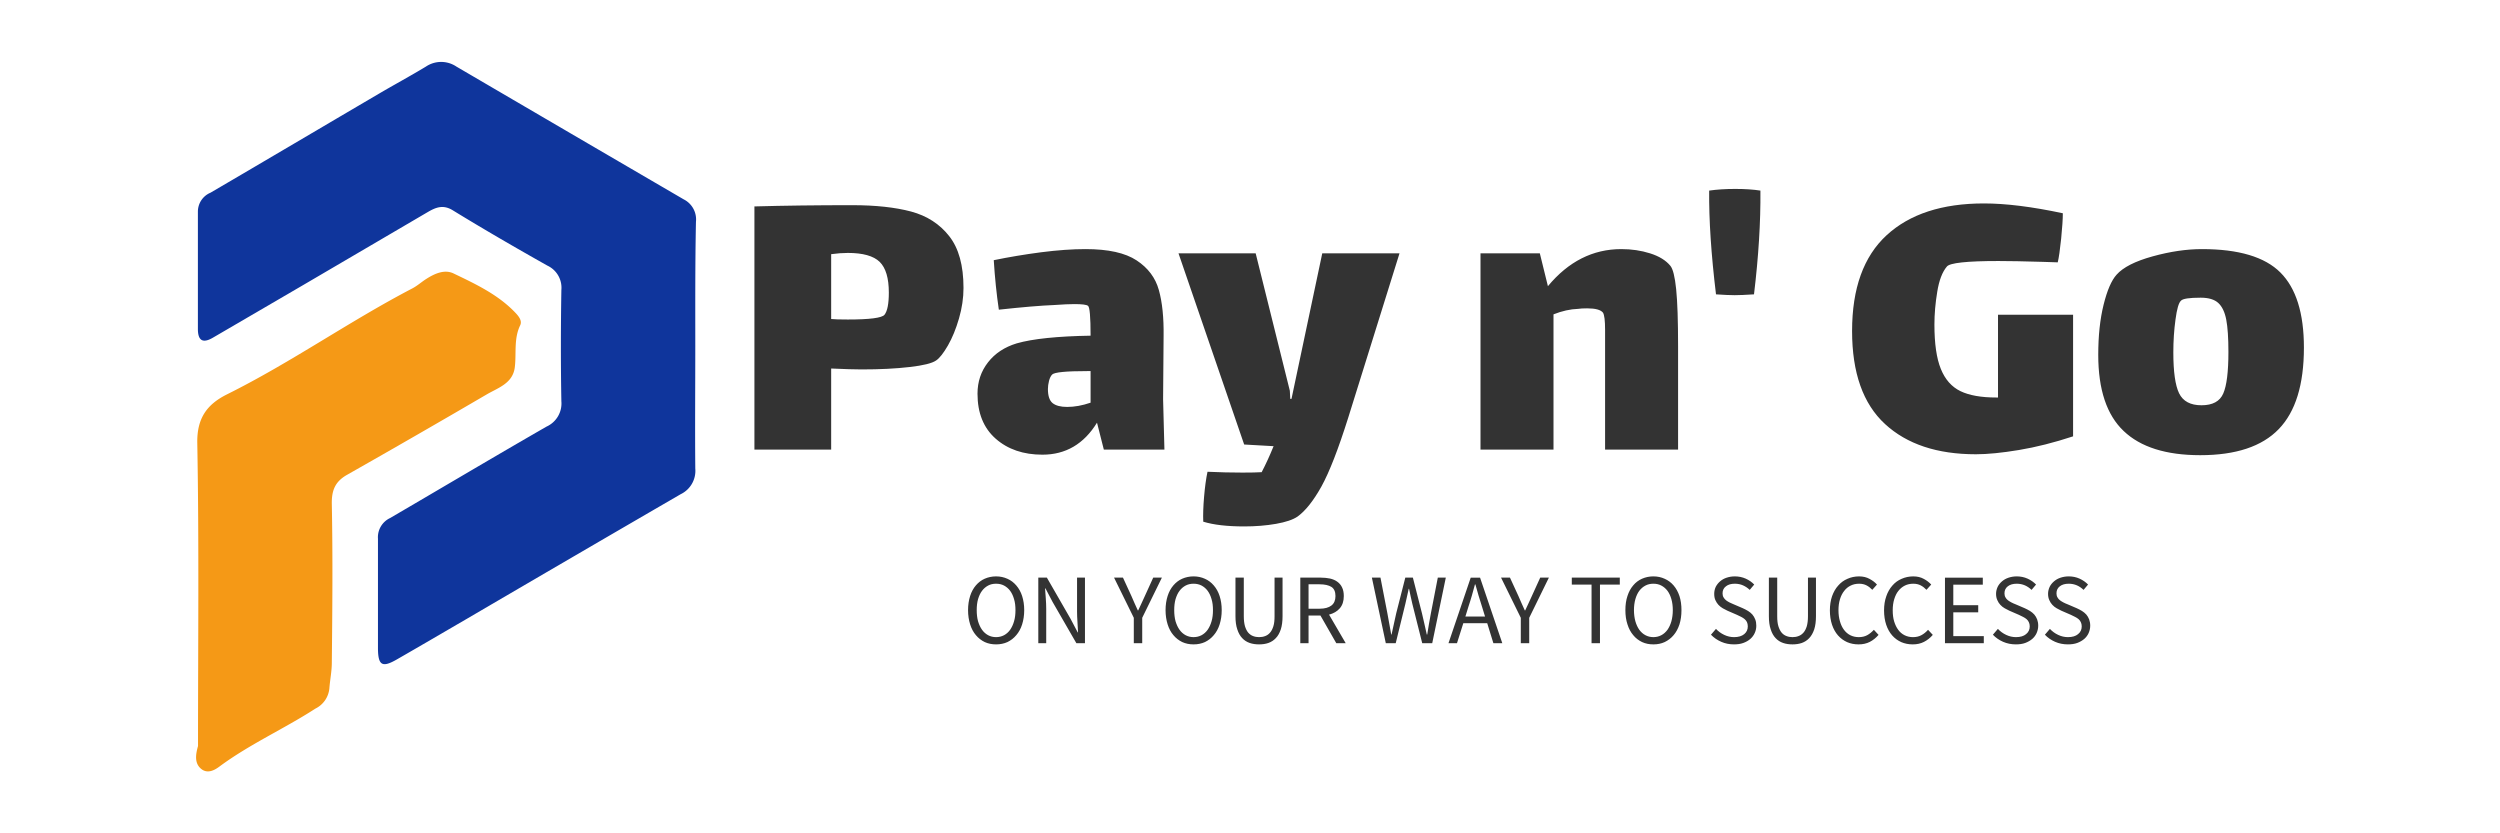 <?xml version="1.0"?>
<svg width="300" height="100" xmlns="http://www.w3.org/2000/svg" xmlns:svg="http://www.w3.org/2000/svg" preserveAspectRatio="xMidYMid meet" version="1.0">
 <title>Pay n&#x27; Go</title>

 <g class="layer">
  <title>Layer 1</title>
  <g class="icon-text-wrapper icon-svg-group iconsvg layer" fill="#333" id="svg_27">
   <g class="iconsvg-imagesvg" id="svg_3" transform="translate(0)">
    <g id="svg_4">
     <rect class="image-rect" fill="#333" fill-opacity="0" height="85.14" id="svg_5" stroke-width="2" width="60" x="23.53" y="7.43"/>
     <g id="svg_1">
      <svg class="image-svg-svg primary" height="85.14" id="svg_2" width="60" x="23.53" y="7.43">
       <g id="svg_6">
        <svg id="svg_19" viewBox="-0.007 -0.002 82.027 116.39" xmlns="http://www.w3.org/2000/svg">
         <title>Pay n&#x27; Go</title>
         <path d="m81.89,46.7c0,6.67 -0.06,13.34 0,20a4.26,4.26 0 0 1 -2.41,4.22q-17.68,10.26 -35.35,20.6c-3.74,2.17 -7.47,4.36 -11.22,6.51c-2.37,1.36 -3.06,1 -3.08,-1.82l0,-18a3.48,3.48 0 0 1 2,-3.39c8.56,-5 17.07,-10.06 25.66,-15a4.16,4.16 0 0 0 2.43,-4.16c-0.11,-6.08 -0.1,-12.17 0,-18.25a4,4 0 0 0 -2.3,-4c-5.22,-2.94 -10.41,-5.94 -15.51,-9.07c-1.62,-1 -2.83,-0.46 -4.15,0.31l-20.48,12l-14.7,8.57c-1.69,1 -2.49,0.5 -2.49,-1.42l0,-19.24a3.36,3.36 0 0 1 2.07,-3.11c9.2,-5.38 18.37,-10.81 27.56,-16.2c2.58,-1.52 5.22,-2.94 7.78,-4.49a4.48,4.48 0 0 1 5,0q18.64,10.91 37.3,21.79a3.68,3.68 0 0 1 2,3.67c-0.14,6.78 -0.11,13.65 -0.11,20.48z" fill="#0f359c" id="svg_21"/>
         <path d="m0.31,112.23c0,-16.56 0.18,-33.12 -0.12,-49.67c-0.08,-4.12 1.59,-6.37 4.82,-8c10.5,-5.21 20.09,-12 30.48,-17.42c0.8,-0.42 1.49,-1.05 2.26,-1.54c1.38,-0.88 3,-1.62 4.49,-0.9c3.64,1.75 7.35,3.48 10.2,6.51c0.54,0.58 1.07,1.29 0.72,2c-1.07,2.22 -0.6,4.59 -0.88,6.87c-0.32,2.66 -2.74,3.37 -4.62,4.47q-11.38,6.65 -22.84,13.15c-2,1.11 -2.61,2.55 -2.56,4.86c0.17,8.65 0.09,17.31 0,26c0,1.41 -0.3,2.81 -0.4,4.21a4.12,4.12 0 0 1 -2.28,3.31c-5.17,3.34 -10.82,5.85 -15.78,9.53c-0.79,0.59 -1.82,1.12 -2.79,0.5c-1.36,-0.93 -1.09,-2.49 -0.7,-3.88z" fill="#f59916" id="svg_20"/>
        </svg>
       </g>
      </svg>
     </g>
    </g>
   </g>
   <g id="svg_10" transform="translate(67, 15.24)">
    <g class="tp-name iconsvg-namesvg" data-gra="path-name" id="svg_11" transform="translate(0)">
     <g id="svg_12" transform="translate(43.53, 82.432) scale(1)">
      <g id="svg_13">
       <path d="m-5.67,-104.33q4.15,0 7.02,0.76q2.87,0.77 4.58,2.95q1.72,2.17 1.72,6.22l0,0q0,1.79 -0.54,3.66q-0.54,1.87 -1.33,3.25q-0.8,1.38 -1.41,1.79l0,0q-0.72,0.51 -3.18,0.79q-2.45,0.29 -5.78,0.29l0,0q-1.18,0 -3.64,-0.11l0,0l0,9.73l-9.21,0l0,-29.18q5.38,-0.15 11.77,-0.15l0,0zm3.84,13.15q0.52,-0.66 0.52,-2.66l0,0q0,-2.61 -1.1,-3.69q-1.11,-1.07 -3.82,-1.07l0,0q-0.92,0 -2,0.15l0,0l0,7.78q0.52,0.06 2,0.06l0,0q3.94,0 4.4,-0.57l0,0zm33.59,16.18l-7.27,0l-0.82,-3.23q-2.36,3.84 -6.55,3.84l0,0q-3.43,0 -5.61,-1.92q-2.18,-1.92 -2.18,-5.4l0,0q0,-2.15 1.26,-3.76q1.25,-1.61 3.45,-2.28l0,0q2.87,-0.82 8.86,-0.92l0,0q0,-3.38 -0.31,-3.58l0,0q-0.25,-0.21 -1.63,-0.21l0,0q-0.87,0 -2.41,0.11l0,0q-2.46,0.1 -6.66,0.56l0,0q-0.41,-2.77 -0.61,-5.94l0,0q2.71,-0.56 5.68,-0.95q2.97,-0.38 5.33,-0.38l0,0q4.09,0 6.14,1.36q2.05,1.35 2.66,3.55q0.62,2.2 0.57,5.58l0,0l-0.06,7.53l0.16,6.04zm-11.67,-5.12q1.33,0 2.81,-0.51l0,0l0,-3.79l-0.41,0q-3.79,0 -4.2,0.41l0,0q-0.25,0.26 -0.38,0.77q-0.13,0.51 -0.13,0.97l0,0q0,1.23 0.56,1.69q0.57,0.46 1.75,0.46l0,0zm30.61,-18.43l9.27,0l-6.15,19.71q-1.79,5.68 -3.22,8.27q-1.44,2.58 -2.87,3.61l0,0q-0.82,0.56 -2.58,0.87q-1.77,0.31 -3.82,0.31l0,0q-3.07,0 -4.91,-0.57l0,0q-0.05,-1.23 0.1,-2.99q0.15,-1.77 0.41,-3l0,0q2.15,0.1 4.2,0.1l0,0q1.53,0 2.3,-0.05l0,0q0.77,-1.48 1.43,-3.12l0,0l-3.53,-0.2l-7.88,-22.94l9.26,0l4.1,16.49l0.05,0.97l0.15,0l3.69,-17.46zm41.77,1.49q0.47,0.56 0.7,2.81q0.23,2.25 0.23,6.86l0,0l0,12.39l-8.76,0l0,-12.29l0,-2.1q0,-1.63 -0.25,-2.04l0,0q-0.41,-0.52 -1.9,-0.52l0,0q-0.72,0 -1.07,0.06l0,0q-1.44,0.05 -2.97,0.66l0,0l0,16.23l-8.76,0l0,-23.55l7.12,0l0.97,3.94q3.69,-4.45 8.81,-4.45l0,0q1.84,0 3.45,0.51q1.62,0.51 2.43,1.49l0,0zm5.48,3.43q-0.87,-7.17 -0.82,-12.45l0,0q1.39,-0.2 3.13,-0.2l0,0q1.74,0 3.02,0.2l0,0q0.05,5.64 -0.77,12.45l0,0q-1.54,0.1 -2.31,0.1l0,0q-0.81,0 -2.25,-0.1l0,0zm33.84,2.45l9.01,0l0,14.59q-3.43,1.13 -6.5,1.64q-3.07,0.51 -5.17,0.51l0,0q-6.96,0 -10.9,-3.63q-3.95,-3.64 -3.95,-11.16l0,0q0,-7.68 4.15,-11.5q4.15,-3.81 11.67,-3.81l0,0q3.94,0 9.47,1.18l0,0q0,1.02 -0.2,3.04q-0.21,2.03 -0.41,2.85l0,0l-1.84,-0.06q-3.38,-0.1 -5.28,-0.1l0,0q-5.68,0 -6.19,0.67l0,0q-0.82,0.97 -1.15,3.02q-0.34,2.05 -0.34,3.94l0,0q0,3.43 0.77,5.32q0.77,1.9 2.36,2.67q1.58,0.76 4.3,0.76l0,0l0.2,0l0,-9.93zm24.27,16.85q-6.15,0 -9.19,-2.9q-3.05,-2.89 -3.05,-9.14l0,0q0,-3.43 0.64,-6.01q0.64,-2.59 1.56,-3.61l0,0q1.18,-1.33 4.33,-2.2q3.15,-0.87 5.91,-0.87l0,0q6.61,0 9.42,2.81q2.82,2.82 2.82,9.01l0,0q0,6.66 -3.02,9.78q-3.02,3.13 -9.42,3.13l0,0zm0.15,-5.99q2,0 2.61,-1.41q0.62,-1.41 0.62,-4.99l0,0q0,-2.51 -0.26,-3.87q-0.26,-1.36 -0.95,-2q-0.69,-0.64 -2.12,-0.64l0,0q-2.05,0 -2.36,0.36l0,0q-0.41,0.36 -0.66,2.26q-0.26,1.89 -0.26,3.94l0,0q0,3.48 0.69,4.91q0.7,1.44 2.69,1.44l0,0z" id="svg_14" transform="translate(-2.56, 31.28)"/>
      </g>
     </g>
    </g>
    <g class="tp-slogan iconsvg-slogansvg" data-gra="path-slogan" fill="#333" id="svg_15" transform="translate(25.64, 46.5)">
     <g id="svg_16" transform="translate(43.53, 82.432) scale(1)">
      <g id="svg_17" transform="translate(0, -82.432) scale(1)">
       <path d="m-16.02,7.57c0.5,0 0.95,-0.09 1.37,-0.28c0.41,-0.2 0.76,-0.47 1.06,-0.83c0.3,-0.35 0.54,-0.78 0.7,-1.29c0.16,-0.51 0.25,-1.08 0.25,-1.71c0,-0.63 -0.09,-1.19 -0.25,-1.69c-0.16,-0.5 -0.4,-0.92 -0.7,-1.27c-0.3,-0.35 -0.65,-0.62 -1.06,-0.8c-0.42,-0.19 -0.87,-0.29 -1.37,-0.29c-0.49,0 -0.95,0.1 -1.36,0.28c-0.41,0.18 -0.76,0.45 -1.06,0.8c-0.3,0.35 -0.53,0.77 -0.69,1.27c-0.16,0.5 -0.25,1.07 -0.25,1.7c0,0.63 0.09,1.2 0.25,1.71c0.16,0.51 0.39,0.94 0.69,1.29c0.3,0.36 0.65,0.63 1.06,0.83c0.41,0.19 0.87,0.28 1.36,0.28zm0,-0.87c-0.35,0 -0.67,-0.08 -0.95,-0.23c-0.28,-0.15 -0.53,-0.37 -0.73,-0.65c-0.21,-0.29 -0.36,-0.63 -0.48,-1.02c-0.11,-0.4 -0.16,-0.85 -0.16,-1.34c0,-0.49 0.05,-0.93 0.16,-1.32c0.12,-0.39 0.27,-0.73 0.48,-1c0.2,-0.27 0.45,-0.48 0.73,-0.63c0.28,-0.15 0.6,-0.22 0.95,-0.22c0.36,0 0.67,0.07 0.96,0.22c0.28,0.15 0.53,0.36 0.73,0.63c0.2,0.27 0.36,0.61 0.47,1c0.12,0.39 0.17,0.83 0.17,1.32c0,0.49 -0.05,0.94 -0.17,1.34c-0.11,0.39 -0.27,0.73 -0.47,1.02c-0.2,0.28 -0.45,0.5 -0.73,0.65c-0.29,0.15 -0.6,0.23 -0.96,0.23zm5.07,-7.14l0,7.87l0.95,0l0,-4.12c0,-0.41 -0.02,-0.83 -0.05,-1.24c-0.02,-0.41 -0.05,-0.82 -0.09,-1.22l0.05,0l0.85,1.62l2.86,4.96l1.03,0l0,-7.87l-0.95,0l0,4.07c0,0.41 0.02,0.83 0.05,1.26c0.02,0.43 0.05,0.84 0.07,1.24l-0.04,0l-0.86,-1.63l-2.84,-4.94l-1.03,0zm11.46,4.82l0,3.05l1.01,0l0,-3.05l2.36,-4.82l-1.04,0l-1.01,2.22c-0.12,0.29 -0.25,0.57 -0.39,0.85c-0.13,0.28 -0.27,0.57 -0.4,0.86l-0.05,0c-0.14,-0.29 -0.27,-0.58 -0.39,-0.86c-0.12,-0.28 -0.24,-0.56 -0.37,-0.85l-1.02,-2.22l-1.07,0l2.37,4.82zm7.17,3.19c0.5,0 0.95,-0.09 1.37,-0.28c0.41,-0.2 0.76,-0.47 1.06,-0.83c0.3,-0.35 0.54,-0.78 0.7,-1.29c0.16,-0.51 0.25,-1.08 0.25,-1.71c0,-0.63 -0.09,-1.19 -0.25,-1.69c-0.16,-0.5 -0.4,-0.92 -0.7,-1.27c-0.3,-0.35 -0.65,-0.62 -1.06,-0.8c-0.42,-0.19 -0.87,-0.29 -1.37,-0.29c-0.49,0 -0.95,0.1 -1.36,0.28c-0.41,0.18 -0.76,0.45 -1.06,0.8c-0.3,0.35 -0.53,0.77 -0.69,1.27c-0.16,0.5 -0.25,1.07 -0.25,1.7c0,0.63 0.09,1.2 0.25,1.71c0.16,0.51 0.39,0.94 0.69,1.29c0.3,0.36 0.65,0.63 1.06,0.83c0.41,0.19 0.87,0.28 1.36,0.28zm0,-0.87c-0.35,0 -0.67,-0.08 -0.95,-0.23c-0.28,-0.15 -0.53,-0.37 -0.73,-0.65c-0.21,-0.29 -0.36,-0.63 -0.48,-1.02c-0.11,-0.4 -0.16,-0.85 -0.16,-1.34c0,-0.49 0.05,-0.93 0.16,-1.32c0.12,-0.39 0.27,-0.73 0.48,-1c0.2,-0.27 0.45,-0.48 0.73,-0.63c0.28,-0.15 0.6,-0.22 0.95,-0.22c0.36,0 0.67,0.07 0.96,0.22c0.28,0.15 0.53,0.36 0.73,0.63c0.2,0.27 0.36,0.61 0.47,1c0.12,0.39 0.17,0.83 0.17,1.32c0,0.49 -0.05,0.94 -0.17,1.34c-0.11,0.39 -0.27,0.73 -0.47,1.02c-0.2,0.28 -0.45,0.5 -0.73,0.65c-0.29,0.15 -0.6,0.23 -0.96,0.23zm5.03,-7.14l0,4.62c0,0.63 0.07,1.16 0.22,1.59c0.14,0.44 0.34,0.79 0.59,1.05c0.25,0.27 0.55,0.46 0.9,0.58c0.35,0.12 0.72,0.17 1.12,0.17c0.4,0 0.78,-0.05 1.12,-0.17c0.34,-0.12 0.64,-0.31 0.89,-0.58c0.26,-0.26 0.45,-0.61 0.6,-1.05c0.14,-0.43 0.21,-0.96 0.21,-1.59l0,-4.62l-0.96,0l0,4.64c0,0.47 -0.04,0.87 -0.14,1.19c-0.1,0.32 -0.23,0.58 -0.4,0.77c-0.16,0.19 -0.36,0.33 -0.58,0.41c-0.23,0.09 -0.47,0.13 -0.74,0.13c-0.25,0 -0.49,-0.04 -0.72,-0.13c-0.22,-0.08 -0.41,-0.22 -0.58,-0.41c-0.16,-0.19 -0.29,-0.45 -0.39,-0.77c-0.09,-0.32 -0.14,-0.72 -0.14,-1.19l0,-4.64l-1,0zm8.77,3.73l0,-2.93l1.32,0c0.62,0 1.09,0.11 1.42,0.31c0.33,0.21 0.49,0.58 0.49,1.1c0,0.51 -0.16,0.89 -0.49,1.14c-0.33,0.25 -0.8,0.38 -1.42,0.38l-1.32,0zm3.33,4.14l1.13,0l-2,-3.43c0.54,-0.14 0.97,-0.39 1.29,-0.76c0.32,-0.37 0.48,-0.86 0.48,-1.47c0,-0.41 -0.07,-0.76 -0.21,-1.04c-0.13,-0.28 -0.32,-0.5 -0.57,-0.68c-0.24,-0.18 -0.53,-0.3 -0.87,-0.38c-0.34,-0.07 -0.71,-0.11 -1.11,-0.11l-2.46,0l0,7.87l0.99,0l0,-3.32l1.43,0l1.9,3.32zm4.27,-7.87l1.67,7.87l1.19,0l1.16,-4.74c0.06,-0.3 0.13,-0.6 0.2,-0.89c0.07,-0.3 0.13,-0.59 0.2,-0.9l0.04,0c0.07,0.31 0.13,0.6 0.19,0.9c0.06,0.29 0.13,0.59 0.2,0.89l1.19,4.74l1.2,0l1.63,-7.87l-0.96,0l-0.83,4.28c-0.08,0.43 -0.16,0.85 -0.23,1.27c-0.07,0.42 -0.14,0.84 -0.21,1.28l-0.05,0c-0.1,-0.44 -0.19,-0.86 -0.29,-1.29c-0.1,-0.42 -0.19,-0.84 -0.29,-1.26l-1.09,-4.28l-0.91,0l-1.09,4.28c-0.09,0.43 -0.18,0.85 -0.28,1.27c-0.1,0.42 -0.19,0.84 -0.28,1.28l-0.04,0c-0.08,-0.44 -0.15,-0.86 -0.23,-1.28c-0.08,-0.41 -0.16,-0.84 -0.23,-1.27l-0.83,-4.28l-1.03,0zm13.58,4.67l-2.36,0l0.37,-1.2c0.15,-0.44 0.28,-0.88 0.41,-1.32c0.13,-0.43 0.25,-0.88 0.37,-1.34l0.05,0c0.13,0.46 0.26,0.91 0.38,1.34c0.13,0.44 0.27,0.88 0.41,1.32l0.37,1.2zm0.26,0.8l0.74,2.4l1.07,0l-2.67,-7.87l-1.12,0l-2.67,7.87l1.02,0l0.76,-2.4l2.87,0zm4.03,-0.65l0,3.05l1.01,0l0,-3.05l2.36,-4.82l-1.04,0l-1.01,2.22c-0.12,0.29 -0.25,0.57 -0.39,0.85c-0.13,0.28 -0.27,0.57 -0.4,0.86l-0.05,0c-0.14,-0.29 -0.27,-0.58 -0.39,-0.86c-0.12,-0.28 -0.24,-0.56 -0.37,-0.85l-1.02,-2.22l-1.07,0l2.37,4.82zm8.49,-3.98l0,7.03l1.01,0l0,-7.03l2.38,0l0,-0.84l-5.76,0l0,0.84l2.37,0zm7.42,7.17c0.5,0 0.95,-0.09 1.36,-0.28c0.41,-0.2 0.77,-0.47 1.07,-0.83c0.3,-0.35 0.53,-0.78 0.7,-1.29c0.16,-0.51 0.24,-1.08 0.24,-1.71c0,-0.63 -0.08,-1.19 -0.24,-1.69c-0.17,-0.5 -0.4,-0.92 -0.7,-1.27c-0.3,-0.35 -0.66,-0.62 -1.07,-0.8c-0.41,-0.19 -0.86,-0.29 -1.36,-0.29c-0.5,0 -0.95,0.1 -1.36,0.28c-0.41,0.18 -0.77,0.45 -1.06,0.8c-0.3,0.35 -0.53,0.77 -0.69,1.27c-0.17,0.5 -0.25,1.07 -0.25,1.7c0,0.63 0.08,1.2 0.25,1.71c0.16,0.51 0.39,0.94 0.69,1.29c0.29,0.36 0.65,0.63 1.06,0.83c0.41,0.19 0.86,0.28 1.36,0.28zm0,-0.87c-0.35,0 -0.67,-0.08 -0.95,-0.23c-0.29,-0.15 -0.53,-0.37 -0.74,-0.65c-0.2,-0.29 -0.36,-0.63 -0.47,-1.02c-0.11,-0.4 -0.17,-0.85 -0.17,-1.34c0,-0.49 0.06,-0.93 0.17,-1.32c0.11,-0.39 0.27,-0.73 0.47,-1c0.21,-0.27 0.45,-0.48 0.74,-0.63c0.28,-0.15 0.6,-0.22 0.95,-0.22c0.35,0 0.67,0.07 0.95,0.22c0.29,0.15 0.53,0.36 0.74,0.63c0.2,0.27 0.36,0.61 0.47,1c0.11,0.39 0.17,0.83 0.17,1.32c0,0.49 -0.06,0.94 -0.17,1.34c-0.11,0.39 -0.27,0.73 -0.47,1.02c-0.21,0.28 -0.45,0.5 -0.74,0.65c-0.28,0.15 -0.6,0.23 -0.95,0.23zm7.51,-0.99l-0.6,0.7c0.35,0.36 0.75,0.64 1.23,0.85c0.47,0.21 0.98,0.31 1.53,0.31c0.42,0 0.79,-0.05 1.12,-0.17c0.33,-0.12 0.61,-0.28 0.84,-0.48c0.23,-0.2 0.41,-0.44 0.53,-0.71c0.13,-0.28 0.19,-0.57 0.19,-0.88c0,-0.29 -0.04,-0.54 -0.13,-0.76c-0.08,-0.22 -0.2,-0.41 -0.34,-0.58c-0.14,-0.16 -0.32,-0.31 -0.52,-0.43c-0.2,-0.12 -0.41,-0.23 -0.63,-0.33l-1.12,-0.48c-0.16,-0.06 -0.31,-0.13 -0.47,-0.21c-0.15,-0.08 -0.29,-0.16 -0.42,-0.26c-0.12,-0.1 -0.23,-0.22 -0.3,-0.35c-0.08,-0.13 -0.12,-0.3 -0.12,-0.49c0,-0.36 0.14,-0.64 0.41,-0.84c0.26,-0.21 0.62,-0.31 1.06,-0.31c0.37,0 0.7,0.07 0.99,0.2c0.29,0.13 0.56,0.31 0.8,0.54l0.54,-0.64c-0.28,-0.29 -0.62,-0.53 -1.02,-0.71c-0.4,-0.18 -0.84,-0.27 -1.31,-0.27c-0.36,0 -0.69,0.06 -0.99,0.16c-0.3,0.1 -0.56,0.25 -0.78,0.44c-0.22,0.19 -0.39,0.41 -0.52,0.66c-0.12,0.26 -0.18,0.54 -0.18,0.83c0,0.29 0.04,0.54 0.14,0.76c0.1,0.22 0.22,0.41 0.37,0.57c0.15,0.16 0.33,0.3 0.52,0.41c0.19,0.11 0.38,0.21 0.56,0.29l1.13,0.49c0.18,0.09 0.36,0.17 0.52,0.25c0.16,0.08 0.29,0.17 0.41,0.27c0.12,0.1 0.21,0.22 0.28,0.36c0.06,0.14 0.1,0.31 0.1,0.51c0,0.39 -0.15,0.7 -0.43,0.93c-0.29,0.24 -0.7,0.36 -1.22,0.36c-0.4,0 -0.8,-0.09 -1.18,-0.27c-0.38,-0.18 -0.71,-0.42 -0.99,-0.72zm6.35,-6.15l0,4.62c0,0.63 0.07,1.16 0.22,1.59c0.14,0.44 0.34,0.79 0.59,1.05c0.25,0.27 0.55,0.46 0.9,0.58c0.35,0.12 0.72,0.17 1.12,0.17c0.4,0 0.77,-0.05 1.12,-0.17c0.34,-0.12 0.64,-0.31 0.89,-0.58c0.25,-0.26 0.45,-0.61 0.6,-1.05c0.14,-0.43 0.21,-0.96 0.21,-1.59l0,-4.62l-0.96,0l0,4.64c0,0.47 -0.05,0.87 -0.14,1.19c-0.1,0.32 -0.23,0.58 -0.4,0.77c-0.17,0.19 -0.36,0.33 -0.59,0.41c-0.22,0.09 -0.46,0.13 -0.73,0.13c-0.25,0 -0.49,-0.04 -0.72,-0.13c-0.22,-0.08 -0.42,-0.22 -0.58,-0.41c-0.16,-0.19 -0.29,-0.45 -0.39,-0.77c-0.1,-0.32 -0.14,-0.72 -0.14,-1.19l0,-4.64l-1,0zm7.32,3.93c0,0.64 0.09,1.22 0.26,1.73c0.17,0.5 0.41,0.93 0.72,1.28c0.31,0.35 0.67,0.61 1.09,0.8c0.42,0.18 0.88,0.27 1.37,0.27c0.51,0 0.96,-0.1 1.35,-0.3c0.39,-0.2 0.74,-0.48 1.05,-0.84l-0.56,-0.61c-0.26,0.28 -0.53,0.5 -0.81,0.65c-0.28,0.15 -0.62,0.23 -1,0.23c-0.38,0 -0.72,-0.08 -1.02,-0.23c-0.3,-0.15 -0.55,-0.37 -0.76,-0.65c-0.21,-0.28 -0.37,-0.62 -0.48,-1.01c-0.12,-0.4 -0.18,-0.84 -0.18,-1.34c0,-0.49 0.06,-0.93 0.18,-1.32c0.12,-0.39 0.29,-0.73 0.51,-1c0.21,-0.28 0.47,-0.49 0.78,-0.64c0.3,-0.15 0.64,-0.22 1.02,-0.22c0.33,0 0.63,0.07 0.88,0.2c0.25,0.13 0.48,0.31 0.69,0.53l0.56,-0.63c-0.23,-0.26 -0.53,-0.49 -0.89,-0.68c-0.36,-0.2 -0.78,-0.3 -1.26,-0.3c-0.5,0 -0.97,0.1 -1.39,0.29c-0.43,0.18 -0.8,0.45 -1.11,0.81c-0.32,0.35 -0.56,0.78 -0.74,1.28c-0.17,0.5 -0.26,1.07 -0.26,1.7zm6.5,0c0,0.64 0.09,1.22 0.26,1.73c0.17,0.5 0.41,0.93 0.72,1.28c0.31,0.35 0.67,0.61 1.09,0.8c0.42,0.18 0.88,0.27 1.38,0.27c0.5,0 0.95,-0.1 1.34,-0.3c0.39,-0.2 0.75,-0.48 1.06,-0.84l-0.57,-0.61c-0.25,0.28 -0.52,0.5 -0.81,0.65c-0.28,0.15 -0.61,0.23 -1,0.23c-0.37,0 -0.71,-0.08 -1.01,-0.23c-0.3,-0.15 -0.56,-0.37 -0.76,-0.65c-0.21,-0.28 -0.37,-0.62 -0.49,-1.01c-0.12,-0.4 -0.17,-0.84 -0.17,-1.34c0,-0.49 0.06,-0.93 0.18,-1.32c0.12,-0.39 0.28,-0.73 0.5,-1c0.22,-0.28 0.48,-0.49 0.78,-0.64c0.3,-0.15 0.64,-0.22 1.02,-0.22c0.34,0 0.63,0.07 0.88,0.2c0.25,0.13 0.48,0.31 0.69,0.53l0.57,-0.63c-0.24,-0.26 -0.53,-0.49 -0.89,-0.68c-0.36,-0.2 -0.78,-0.3 -1.26,-0.3c-0.51,0 -0.97,0.1 -1.4,0.29c-0.43,0.18 -0.8,0.45 -1.11,0.81c-0.31,0.35 -0.56,0.78 -0.73,1.28c-0.18,0.5 -0.27,1.07 -0.27,1.7zm7.31,-3.93l0,7.87l4.66,0l0,-0.85l-3.66,0l0,-2.86l2.99,0l0,-0.85l-2.99,0l0,-2.47l3.54,0l0,-0.84l-4.54,0zm6.35,6.15l-0.6,0.7c0.34,0.36 0.75,0.64 1.22,0.85c0.48,0.21 0.99,0.31 1.54,0.31c0.42,0 0.79,-0.05 1.12,-0.17c0.32,-0.12 0.6,-0.28 0.84,-0.48c0.23,-0.2 0.41,-0.44 0.53,-0.71c0.12,-0.28 0.19,-0.57 0.19,-0.88c0,-0.29 -0.05,-0.54 -0.13,-0.76c-0.08,-0.22 -0.2,-0.41 -0.34,-0.58c-0.15,-0.16 -0.32,-0.31 -0.52,-0.43c-0.2,-0.12 -0.41,-0.23 -0.63,-0.33l-1.12,-0.48c-0.16,-0.06 -0.32,-0.13 -0.47,-0.21c-0.15,-0.08 -0.29,-0.16 -0.42,-0.26c-0.13,-0.1 -0.23,-0.22 -0.3,-0.35c-0.08,-0.13 -0.12,-0.3 -0.12,-0.49c0,-0.36 0.14,-0.64 0.4,-0.84c0.27,-0.21 0.63,-0.31 1.07,-0.31c0.36,0 0.69,0.07 0.99,0.2c0.29,0.13 0.55,0.31 0.79,0.54l0.54,-0.64c-0.28,-0.29 -0.62,-0.53 -1.02,-0.71c-0.4,-0.18 -0.83,-0.27 -1.3,-0.27c-0.36,0 -0.69,0.06 -0.99,0.16c-0.3,0.1 -0.56,0.25 -0.78,0.44c-0.22,0.19 -0.4,0.41 -0.52,0.66c-0.12,0.26 -0.19,0.54 -0.19,0.83c0,0.29 0.05,0.54 0.15,0.76c0.09,0.22 0.22,0.41 0.37,0.57c0.15,0.16 0.32,0.3 0.52,0.41c0.19,0.11 0.38,0.21 0.56,0.29l1.13,0.49c0.18,0.09 0.35,0.17 0.51,0.25c0.16,0.08 0.3,0.17 0.42,0.27c0.11,0.1 0.21,0.22 0.27,0.36c0.07,0.14 0.11,0.31 0.11,0.51c0,0.39 -0.15,0.7 -0.44,0.93c-0.28,0.24 -0.69,0.36 -1.21,0.36c-0.41,0 -0.8,-0.09 -1.18,-0.27c-0.38,-0.18 -0.71,-0.42 -0.99,-0.72zm6.24,0l-0.6,0.7c0.34,0.36 0.75,0.64 1.22,0.85c0.48,0.21 0.99,0.31 1.54,0.31c0.42,0 0.79,-0.05 1.12,-0.17c0.32,-0.12 0.6,-0.28 0.84,-0.48c0.23,-0.2 0.41,-0.44 0.53,-0.71c0.12,-0.28 0.19,-0.57 0.19,-0.88c0,-0.29 -0.05,-0.54 -0.13,-0.76c-0.08,-0.22 -0.2,-0.41 -0.34,-0.58c-0.15,-0.16 -0.32,-0.31 -0.52,-0.43c-0.2,-0.12 -0.41,-0.23 -0.63,-0.33l-1.12,-0.48c-0.16,-0.06 -0.32,-0.13 -0.47,-0.21c-0.15,-0.08 -0.29,-0.16 -0.42,-0.26c-0.13,-0.1 -0.23,-0.22 -0.3,-0.35c-0.08,-0.13 -0.12,-0.3 -0.12,-0.49c0,-0.36 0.14,-0.64 0.4,-0.84c0.27,-0.21 0.63,-0.31 1.07,-0.31c0.36,0 0.69,0.07 0.99,0.2c0.29,0.13 0.55,0.31 0.79,0.54l0.54,-0.64c-0.28,-0.29 -0.62,-0.53 -1.02,-0.71c-0.4,-0.18 -0.83,-0.27 -1.3,-0.27c-0.36,0 -0.69,0.06 -0.99,0.16c-0.3,0.1 -0.56,0.25 -0.78,0.44c-0.22,0.19 -0.4,0.41 -0.52,0.66c-0.12,0.26 -0.19,0.54 -0.19,0.83c0,0.29 0.05,0.54 0.15,0.76c0.09,0.22 0.22,0.41 0.37,0.57c0.15,0.16 0.32,0.3 0.52,0.41c0.19,0.11 0.38,0.21 0.56,0.29l1.13,0.49c0.18,0.09 0.35,0.17 0.51,0.25c0.16,0.08 0.3,0.17 0.42,0.27c0.11,0.1 0.21,0.22 0.27,0.36c0.07,0.14 0.11,0.31 0.11,0.51c0,0.39 -0.15,0.7 -0.44,0.93c-0.28,0.24 -0.69,0.36 -1.21,0.36c-0.41,0 -0.8,-0.09 -1.18,-0.27c-0.38,-0.18 -0.71,-0.42 -0.99,-0.72z" id="svg_18" transform="translate(-0.624, 8.016)"/>
      </g>
     </g>
    </g>
   </g>
  </g>
 </g>
</svg>